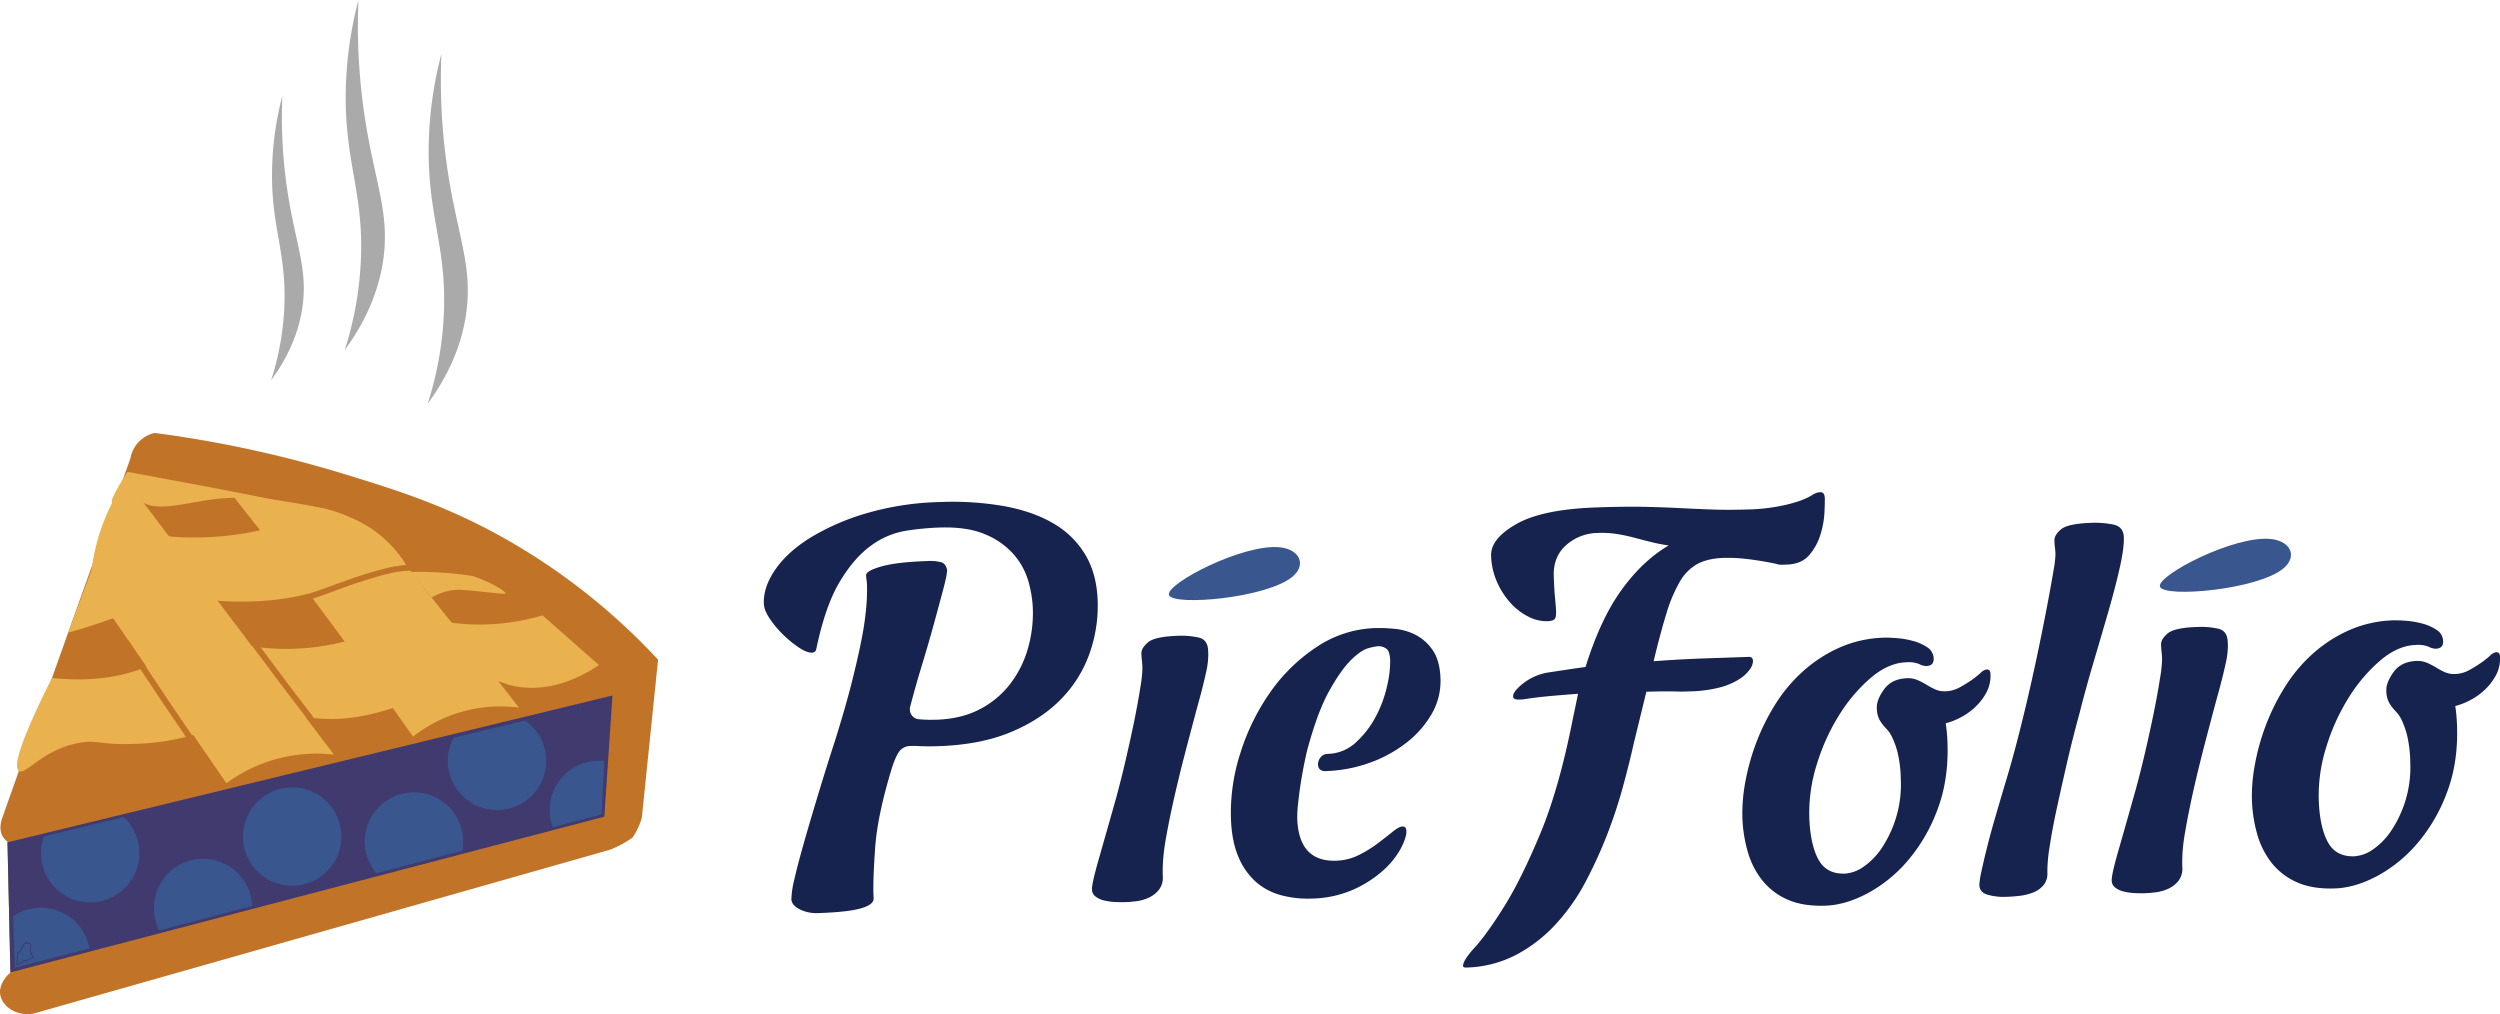<svg id="Layer_10" data-name="Layer 10" xmlns="http://www.w3.org/2000/svg" viewBox="0 0 1256.96 509.85"><defs><style>.cls-1{fill:#c17427;}.cls-2{fill:#403a6e;}.cls-3{fill:#eab24e;}.cls-4{fill:#39578e;}.cls-5{fill:#aaa;}.cls-6{fill:#17234f;}.cls-7{fill:none;stroke:#403a6e;stroke-miterlimit:10;stroke-width:0.5px;}</style></defs><title>Piefolio 2</title><path class="cls-1" d="M115.39,242a584.83,584.83,0,0,1,96.46,21c24.32,7.49,48.26,14.87,76.59,30.4A320.17,320.17,0,0,1,368.53,356q-4.08,39.77-8.18,79.51a35.18,35.18,0,0,1-4.68,9.94h0a50.12,50.12,0,0,1-11.59,6.17l-289.5,82.3c-8.6,1.57-15.86-3.55-16.81-9.54s4.87-10.9,5.13-11.11q-.75-32.89-1.48-65.8a8.54,8.54,0,0,1-2.6-2.94c-1.83-3.52-.49-7.59.08-9.23,2.09-6.07,28.23-79.63,64.33-180.5a15.92,15.92,0,0,1,3.39-7.4A16.19,16.19,0,0,1,115.39,242Z" transform="translate(-37.66 -24.32)"/><path class="cls-2" d="M41.42,447.82,345.6,374l-4.08,60.92L42.9,513.23Q42.16,480.53,41.42,447.82Z" transform="translate(-37.66 -24.32)"/><path class="cls-3" d="M86.94,302.26A31.18,31.18,0,0,1,95.09,296c9.68-5.13,18.54-2.87,29.4-1.84,0,0,23.87,2.43,49-4.53A117.89,117.89,0,0,0,195,281.28L224.4,310a126,126,0,0,1-30.64,12.58,134.11,134.11,0,0,1-35,4.19c-22.85.15-23.91-4.57-37.41-1.88-9.51,1.9-11.42,5-31.49,11.91-7.56,2.62-13.84,4.47-17.93,5.62Z" transform="translate(-37.66 -24.32)"/><path class="cls-3" d="M63.79,365.17c22.52,2.46,38.15-1.62,48.33-5.87,11.36-4.74,16.95-10.24,30.21-11.82,11.71-1.39,17.32,1.52,29.87,2.74a118.93,118.93,0,0,0,42.87-4.5c15-4.4,15.47-8.1,27.5-9.67,11.58-1.52,16.61,1.18,29.16,2.06a110.25,110.25,0,0,0,38.71-4.4l28.34,25c-8.44,5.66-21.54,12.41-37.16,11.3-11.06-.79-12.93-4.77-23.69-5-15.31-.29-18.14,7.65-41.23,14.86-9.22,2.87-21.88,6.83-38,5.77s-17.93-6-30.37-4.69c-12.76,1.31-13.18,6.7-31.83,12.43a121.34,121.34,0,0,1-33.16,5c-15.91.47-16.73-2.28-26-.54-18.43,3.43-26.83,16.39-30.16,14.13C44.61,410.2,46.15,400.38,63.79,365.17Z" transform="translate(-37.66 -24.32)"/><path class="cls-3" d="M101,265.42,205.57,403.73a76.4,76.4,0,0,0-54.07,14.39Q117.24,368.23,83,318.33a103.28,103.28,0,0,1,18-52.91Z" transform="translate(-37.66 -24.32)"/><path class="cls-3" d="M241.31,307.59c22.52,29.35,34.71,43.15,57.23,72.5a71.14,71.14,0,0,0-53.23,14.61q-17.62-25.21-36.68-51-27.56-37.29-54.89-71.44c4,.87,10.62,2.23,18.79,3.61,20.84,3.51,25.63,2.75,36.34,6.67,12.35,4.51,19.38,10.42,21.26,12.08A62.21,62.21,0,0,1,241.31,307.59Z" transform="translate(-37.66 -24.32)"/><path class="cls-3" d="M94,277.19c.74.61,2.83-1.71,6.73-2.21,4.36-.56,7.86,1.55,9.16,2.22,8.39,4.36,22.38-.39,36.25-2,21-2.43,36,3,36.05,2.37s-14.78-3.95-80.45-16C94.31,273.18,93.25,276.56,94,277.19Z" transform="translate(-37.66 -24.32)"/><path class="cls-3" d="M241.31,307.59a118.72,118.72,0,0,0-47.55,15l-40-50.33c4.23.61,10.54,1.53,18.2,2.72,26.56,4.11,31.82,5.61,36.93,7.56,5.72,2.18,13.36,5.18,21.26,12.08A60.64,60.64,0,0,1,241.31,307.59Z" transform="translate(-37.66 -24.32)"/><path class="cls-1" d="M192.45,326.18c9.41-3,18.53-6.94,28-9.85,9.87-3,20-6.59,30.4-4.35,1.88.4,2.69-2.49.8-2.9-9.87-2.12-19,.51-28.45,3.31-10.68,3.16-20.94,7.47-31.53,10.9-1.83.59-1,3.49.8,2.89Z" transform="translate(-37.66 -24.32)"/><path class="cls-3" d="M244.36,311.89q3.66-.09,7.5,0a175.49,175.49,0,0,1,23.53,2.05c11.73,4.08,16.69,8.29,16.56,8.76s-3.23,0-15.42-1.22c-6.71-.67-9.07-.84-12.25-.29a28.71,28.71,0,0,0-9.62,3.56C252.1,321.41,246.92,315.22,244.36,311.89Z" transform="translate(-37.66 -24.32)"/><path class="cls-1" d="M99.92,348.29q18.31,27.78,37.1,55.22c1.08,1.59,3.68.09,2.59-1.51q-18.8-27.45-37.1-55.22c-1.05-1.61-3.65-.1-2.59,1.51Z" transform="translate(-37.66 -24.32)"/><path class="cls-1" d="M162.45,343.94q19.81,26.71,40.11,53.07" transform="translate(-37.66 -24.32)"/><path class="cls-1" d="M161.16,344.7q19.82,26.7,40.11,53.07c1.16,1.51,3.77,0,2.59-1.52q-20.3-26.36-40.11-53.06c-1.14-1.54-3.75,0-2.59,1.51Z" transform="translate(-37.66 -24.32)"/><circle class="cls-4" cx="146.91" cy="420.61" r="24.73"/><path class="cls-4" d="M58.27,453.21a24.73,24.73,0,1,0,41.57-18.06l-40.1,9.73A24.44,24.44,0,0,0,58.27,453.21Z" transform="translate(-37.66 -24.32)"/><path class="cls-4" d="M164.46,479.82a24.71,24.71,0,1,0-46.68,12.28Z" transform="translate(-37.66 -24.32)"/><path class="cls-4" d="M270.08,452A24.73,24.73,0,1,0,226.9,463.4Z" transform="translate(-37.66 -24.32)"/><path class="cls-4" d="M341.55,407a25.27,25.27,0,0,0-2.77-.17,24.68,24.68,0,0,0-23.14,33.39l24.44-6.43Z" transform="translate(-37.66 -24.32)"/><path class="cls-4" d="M301.72,386.62l-36,8.61a24.73,24.73,0,1,0,36-8.61Z" transform="translate(-37.66 -24.32)"/><path class="cls-5" d="M217.88,24.32a193.94,193.94,0,0,0-6.41,48.21c-.15,33.41,8.68,48.3,7.71,80.41A172.86,172.86,0,0,1,211,200.28c12.59-17.17,17.22-32.36,19.05-43.35,4.46-26.8-5.31-42.8-10.15-82.23A306.22,306.22,0,0,1,217.88,24.32Z" transform="translate(-37.66 -24.32)"/><path class="cls-5" d="M259.59,51.37a193.88,193.88,0,0,0-6.4,48.21C253,133,261.87,147.88,260.9,180a172.54,172.54,0,0,1-8.22,47.34C265.28,210.16,269.9,195,271.73,184c4.47-26.79-5.31-42.79-10.14-82.23A307.57,307.57,0,0,1,259.59,51.37Z" transform="translate(-37.66 -24.32)"/><path class="cls-5" d="M179.62,72.54a158,158,0,0,0-5.2,39.16c-.12,27.14,7.05,39.24,6.26,65.32A140.26,140.26,0,0,1,174,215.48c10.23-13.95,14-26.29,15.48-35.22,3.62-21.76-4.32-34.76-8.24-66.79A249.62,249.62,0,0,1,179.62,72.54Z" transform="translate(-37.66 -24.32)"/><path class="cls-6" d="M556.94,330.12a57.59,57.59,0,0,0-2.27-13.67A35.28,35.28,0,0,0,547.28,303a38.77,38.77,0,0,0-14.36-10.06q-9-3.86-23.16-3.38A139.47,139.47,0,0,0,493,291.2a40.83,40.83,0,0,0-17.51,7.53Q467,304.85,459.76,317T448,351a2.16,2.16,0,0,1-2.17,1.47q-2.49.07-6.47-2.56a54.73,54.73,0,0,1-7.85-6.4,50.54,50.54,0,0,1-6.8-8.1q-2.93-4.34-3-7.67-.29-8.31,5.8-17.12t17.64-16a118,118,0,0,1,28-12.19,142.93,142.93,0,0,1,36.73-5.68,151.79,151.79,0,0,1,32.82,2.08q14.52,2.7,24.73,8.74a44.57,44.57,0,0,1,15.93,15.7q5.75,9.66,6.2,23.24a71.91,71.91,0,0,1-4,26.09,62.36,62.36,0,0,1-14.21,23q-9.79,10.19-25.12,16.67t-36.67,7.21c-2,.07-4.07.09-6.11.07s-4.07-.1-6.11-.21l-1.66.05a7.12,7.12,0,0,0-5.75,2.56q-1.86,2.41-3.87,8.59-7.25,23.85-8.37,39.84t-.88,23.21l.09,2.5c.07,2-2.05,3.68-6.36,4.93s-11.45,2.05-21.43,2.39a18.86,18.86,0,0,1-9.36-1.9q-4.1-2.09-4.2-5.13a45.71,45.71,0,0,1,1.47-9.77q1.57-7,4.54-17.5t7-23.83q4-13.32,9-28.76,5.27-16.83,8.44-29.43T471,345a150.88,150.88,0,0,0,2.24-15.9,101.66,101.66,0,0,0,.34-10.56,23.43,23.43,0,0,0-.23-2.62,23,23,0,0,1-.22-2.36q-.08-2.22,7.62-4.42t22.67-2.71a23.47,23.47,0,0,1,7.52.58c1.5.5,2.46,1.77,2.9,3.79q.08,2.22-1.89,9.64t-4.69,17.37q-2.72,9.94-6.09,21t-5.82,20.6a3.7,3.7,0,0,0-.22,1.67,4.94,4.94,0,0,0,4.32,4.85c1.49.14,3,.23,4.46.27s2.95,0,4.44,0q12.75-.44,22-5.33a45.55,45.55,0,0,0,15.25-12.73,53.38,53.38,0,0,0,8.85-17.65A64.54,64.54,0,0,0,556.94,330.12Z" transform="translate(-37.66 -24.32)"/><path class="cls-6" d="M603,477.9c-1.66.05-3.43,0-5.27-.1a28.58,28.58,0,0,1-5.17-.8,11.16,11.16,0,0,1-4.09-1.94,4.48,4.48,0,0,1-1.79-3.55q-.09-3,3.5-15.53t8.56-30.13q2.47-9,4.9-19.45T608,386.54q1.89-9.36,3-16.62a64.68,64.68,0,0,0,1.05-9.75c-.05-1.48-.14-2.72-.26-3.74s-.21-2.16-.26-3.46q-.09-2.76,3.28-5.66T629.58,344a40.19,40.19,0,0,1,10.85.89q4.49,1.09,4.67,6.64l.07,1.94a40.83,40.83,0,0,1-1.22,9.34c-.87,4-2,8.58-3.42,13.72s-2.87,10.64-4.43,16.53-3.08,11.71-4.55,17.5q-3.16,12.87-5,21.54t-2.83,14.67A96.78,96.78,0,0,0,622.44,457a76.6,76.6,0,0,0-.15,7.77,10.09,10.09,0,0,1-2,7,14.17,14.17,0,0,1-5.14,3.92,21.14,21.14,0,0,1-6,1.73q-3,.38-5,.45Zm54.92-173.69" transform="translate(-37.66 -24.32)"/><path class="cls-6" d="M729.1,340.11a79.93,79.93,0,0,1,9.73.37,29.23,29.23,0,0,1,10.51,3,23.41,23.41,0,0,1,8.58,7.62q3.65,5.16,4,14.3a33.17,33.17,0,0,1-4.53,18.06,50.12,50.12,0,0,1-13,14.59A66.38,66.38,0,0,1,725.84,408,71.31,71.31,0,0,1,704.33,412a3.86,3.86,0,0,1-3.08-.87,3.45,3.45,0,0,1-.91-2.33,5.47,5.47,0,0,1,1.26-3.65,4.46,4.46,0,0,1,3.55-1.78,21.59,21.59,0,0,0,14.37-5.9,48.07,48.07,0,0,0,10-13.11,60.57,60.57,0,0,0,5.58-15.32,53.92,53.92,0,0,0,1.52-12.54c-.11-3.33-.83-5.38-2.15-6.17a6.83,6.83,0,0,0-3.65-1.13,28.85,28.85,0,0,0-5.1,1c-2.47.64-5.42,2.64-8.82,6s-7.06,8.56-11,15.64-7.61,17-11.06,29.93q-.5,2-1.44,6.58t-1.75,9.77q-.81,5.16-1.32,10.18a58.88,58.88,0,0,0-.44,7.51q.74,21.9,19.59,21.26a27.29,27.29,0,0,0,11.43-2.88,60.75,60.75,0,0,0,9.51-5.88q4.2-3.18,7.44-5.8t4.91-2.66c1.29-.05,2,.76,2,2.43q.11,3-2.76,8.56a41.6,41.6,0,0,1-8.79,11,57.52,57.52,0,0,1-14.94,9.67,54.36,54.36,0,0,1-21.22,4.6,51.8,51.8,0,0,1-15.32-1.7A31.3,31.3,0,0,1,669,467.61,34.62,34.62,0,0,1,660.26,455q-3.32-7.8-3.7-19.17a97.28,97.28,0,0,1,4.84-33.19,110.84,110.84,0,0,1,15.07-30.49,86.62,86.62,0,0,1,23.25-22.58A56,56,0,0,1,729.1,340.11Z" transform="translate(-37.66 -24.32)"/><path class="cls-6" d="M853.78,419.42a244.16,244.16,0,0,1-7.92,24.14,225.91,225.91,0,0,1-11,24.11,100.5,100.5,0,0,1-15,21.32A74,74,0,0,1,800,504.37a57.39,57.39,0,0,1-25.32,6.42c-.93,0-1.39-.24-1.41-.79q-.1-2.78,5.92-9.36t14.72-20.49q8.68-13.89,18.18-36.7t16.37-57.73l2.63-12.58q-7.2.53-14.39,1.18T803.18,376l-1.66.05c-2,.07-3.07-.45-3.11-1.56q-.07-2.49,5.05-6.55a27.61,27.61,0,0,1,12-5.41l9.39-1.43q4.7-.7,10-1.44,7.51-24.13,18.12-38.78t23.67-22.32a86.9,86.9,0,0,1-9.08-1.77c-2.9-.74-5.75-1.47-8.55-2.21a83.63,83.63,0,0,0-8.52-1.79,50.34,50.34,0,0,0-9.6-.51,24.4,24.4,0,0,0-15.75,6.08q-6.61,5.79-6.27,15.76.23,6.64.65,10.94t.5,6.51c.07,2-.17,3.38-.7,4s-1.72,1-3.57,1.09a19.83,19.83,0,0,1-9.65-2.31,30.6,30.6,0,0,1-9-6.91,39.33,39.33,0,0,1-6.74-10.46,35,35,0,0,1-3-13.23q-.28-8.59,12.79-16t40.52-8.32q14.7-.5,24.42-.27t17.79.65q8.05.42,16.12.7t19.15-.09a92.6,92.6,0,0,0,17.27-2.25q8.68-2,13.3-4.89a9,9,0,0,1,1.91-1,6.42,6.42,0,0,1,2.2-.49c1.48-.05,2.25.94,2.32,3,0,1.1,0,3.47-.17,7.08a45.48,45.48,0,0,1-2,11.17,28.94,28.94,0,0,1-5.62,10.32q-3.88,4.57-11.36,4.83l-2.63.09a7.06,7.06,0,0,1-2.66-.47q-8.1-1.67-14.65-2.42a80.63,80.63,0,0,0-11.82-.57q-8,.27-13.22,3.09a23.46,23.46,0,0,0-8.85,9,75.44,75.44,0,0,0-6.68,15.91q-3,9.68-6.41,23.95,13.29-1,25.63-1.42l22.32-.76c1.29,0,2,.68,2,2.15a7.49,7.49,0,0,1-1.53,4.08,18.8,18.8,0,0,1-5.25,4.9,34.2,34.2,0,0,1-9.85,4.22,65.52,65.52,0,0,1-15.33,2l-3.89.13c-2.59-.09-5.37-.14-8.33-.13s-6.1.07-9.43.18l-6.34,26Q857,407.52,853.78,419.42Z" transform="translate(-37.66 -24.32)"/><path class="cls-6" d="M1036.5,372.29a28.57,28.57,0,0,1-5.31,7.12,32.42,32.42,0,0,1-7.31,5.38,34.25,34.25,0,0,1-7.94,3.19c.23,1.47.42,3,.57,4.7s.26,3.41.32,5.26q.63,18.58-5.11,33.62a84.27,84.27,0,0,1-15,25.63,70.21,70.21,0,0,1-20.27,16.37q-11,5.79-21,6.12-11.37.39-19.11-3.1a33.24,33.24,0,0,1-12.69-9.7,41.5,41.5,0,0,1-7.29-14.46,70.89,70.89,0,0,1-2.66-17.13,86,86,0,0,1,1.48-17.81,112,112,0,0,1,5.45-19.62,108.18,108.18,0,0,1,9.48-19.19A77.66,77.66,0,0,1,944,362a70,70,0,0,1,18.34-12,59.29,59.29,0,0,1,22.73-5.07q1.94-.08,6,.21a44.64,44.64,0,0,1,8.24,1.39,23.74,23.74,0,0,1,7.32,3.22,6.89,6.89,0,0,1,3.25,5.72c.08,2.4-1.17,3.65-3.76,3.73a7.56,7.56,0,0,1-3.5-1,14.55,14.55,0,0,0-6.56-.89q-8.88.3-17.64,7.68a80.26,80.26,0,0,0-15.89,18.58,103.55,103.55,0,0,0-11.37,24.95,81,81,0,0,0-3.81,26.78q.45,13.31,4.46,20.94t13.43,7.32a18.4,18.4,0,0,0,9.46-3.51,35,35,0,0,0,9.25-9.61,58.35,58.35,0,0,0,7-15,56.88,56.88,0,0,0,2.4-19.24,63.25,63.25,0,0,0-1.57-13.41A42,42,0,0,0,989,395a14.59,14.59,0,0,0-2.49-3.81,33.38,33.38,0,0,1-2.45-2.83,14.19,14.19,0,0,1-1.92-3.26,14,14,0,0,1-.85-4.83q-.15-4.15,3.7-9.43t11.61-5.52a11.9,11.9,0,0,1,5.17.93,35.07,35.07,0,0,1,4.52,2.35,40.16,40.16,0,0,0,4.38,2.35,11.66,11.66,0,0,0,5.31.93,15.48,15.48,0,0,0,6.87-1.9,65,65,0,0,0,6-3.67,47.25,47.25,0,0,0,4.59-3.63,5.64,5.64,0,0,1,3-1.77q1.93-.06,2,2.16v.27A17.6,17.6,0,0,1,1036.5,372.29Z" transform="translate(-37.66 -24.32)"/><path class="cls-6" d="M1105.49,294.45q.18,5.28-2,15.06t-5.65,21.84q-3.48,12.06-7.46,25.52t-7.17,26.05q-3.46,12.61-6.36,25.2t-5.19,23.22q-2.28,10.62-3.52,19a76.44,76.44,0,0,0-1.1,12.53,9.13,9.13,0,0,1-2,6.59,13.27,13.27,0,0,1-5.29,3.65,26.55,26.55,0,0,1-6.6,1.61q-3.47.39-5.68.47l-1.94.07a29.79,29.79,0,0,1-8.22-1c-2.9-.74-4.38-2.4-4.47-5a39.23,39.23,0,0,1,1-6.56q1.08-5.16,2.91-12.45t4.33-15.83q2.48-8.55,5-17,3-9.81,6.07-21.72T1058,371.7q2.77-12.17,5.16-23.77t4.15-21q1.77-9.35,2.8-15.64a56,56,0,0,0,1-7.94c0-1.48-.14-2.72-.27-3.74s-.21-2.16-.25-3.46c-.06-1.85,1-3.73,3.28-5.66s7.25-3,15-3.29a47.26,47.26,0,0,1,11.41.87Q1105.31,289.19,1105.49,294.45Z" transform="translate(-37.66 -24.32)"/><path class="cls-6" d="M1115.7,473.43c-1.66.05-3.42,0-5.27-.1a28.47,28.47,0,0,1-5.16-.8,11.21,11.21,0,0,1-4.1-1.94,4.48,4.48,0,0,1-1.78-3.55q-.11-3,3.5-15.53t8.55-30.12q2.47-9,4.9-19.46t4.32-19.86q1.9-9.36,3-16.62a65,65,0,0,0,1.06-9.75c0-1.47-.15-2.72-.27-3.74s-.21-2.16-.25-3.46q-.11-2.76,3.27-5.66t14.74-3.28a40.3,40.3,0,0,1,10.86.89c3,.73,4.54,2.94,4.66,6.64l.07,1.94a40.71,40.71,0,0,1-1.21,9.34c-.88,4-2,8.58-3.42,13.72s-2.88,10.64-4.44,16.53-3.07,11.71-4.54,17.5q-3.18,12.87-5,21.54t-2.83,14.67a96.78,96.78,0,0,0-1.32,10.18q-.27,4.17-.15,7.77a10,10,0,0,1-2,7,14.09,14.09,0,0,1-5.14,3.92,21.07,21.07,0,0,1-6,1.73c-2,.25-3.7.41-5,.45Z" transform="translate(-37.66 -24.32)"/><path class="cls-6" d="M1292.69,363.62a28.57,28.57,0,0,1-5.31,7.12,32.64,32.64,0,0,1-7.31,5.38,34.11,34.11,0,0,1-7.94,3.18c.23,1.48.42,3,.57,4.7s.26,3.42.32,5.27q.63,18.57-5.11,33.62a84.39,84.39,0,0,1-15,25.63,70.21,70.21,0,0,1-20.27,16.37q-11,5.78-21,6.12-11.37.39-19.12-3.1a33.21,33.21,0,0,1-12.68-9.7,41.55,41.55,0,0,1-7.29-14.47,70.81,70.81,0,0,1-2.66-17.12,85.21,85.21,0,0,1,1.48-17.81,112.57,112.57,0,0,1,5.44-19.62,108.59,108.59,0,0,1,9.49-19.19,77.66,77.66,0,0,1,13.86-16.71,70,70,0,0,1,18.34-12,59.47,59.47,0,0,1,22.72-5.08c1.29,0,3.29,0,6,.22a44.6,44.6,0,0,1,8.24,1.38,23.75,23.75,0,0,1,7.32,3.23,6.89,6.89,0,0,1,3.25,5.72c.08,2.4-1.18,3.64-3.76,3.73a7.88,7.88,0,0,1-3.51-1,14.5,14.5,0,0,0-6.55-.89q-8.88.3-17.64,7.68a79.82,79.82,0,0,0-15.89,18.58,103.17,103.17,0,0,0-11.37,24.95,80.68,80.68,0,0,0-3.81,26.78q.45,13.31,4.46,20.94t13.43,7.32a18.37,18.37,0,0,0,9.45-3.51,34.76,34.76,0,0,0,9.26-9.62,58.12,58.12,0,0,0,7-14.94,57.13,57.13,0,0,0,2.4-19.24,63.08,63.08,0,0,0-1.57-13.41,42.82,42.82,0,0,0-2.76-7.82,15.23,15.23,0,0,0-2.49-3.8,35,35,0,0,1-2.45-2.83,14,14,0,0,1-1.92-3.27,13.9,13.9,0,0,1-.85-4.82c-.1-2.78,1.14-5.91,3.7-9.43s6.43-5.35,11.61-5.53a12.05,12.05,0,0,1,5.17.94,36.32,36.32,0,0,1,4.52,2.34,38.51,38.51,0,0,0,4.38,2.35,11.63,11.63,0,0,0,5.31.93,15.33,15.33,0,0,0,6.87-1.89,62.91,62.91,0,0,0,6-3.68,45.79,45.79,0,0,0,4.59-3.62,5.59,5.59,0,0,1,3-1.77c1.29,0,2,.68,2,2.15v.28A17.62,17.62,0,0,1,1292.69,363.62Z" transform="translate(-37.66 -24.32)"/><path class="cls-4" d="M625.41,323.5c2,5.65,49.18,1.6,62.12-9.26,7-5.88,3.76-13.56-6.13-14.72C663,297.36,623.42,317.94,625.41,323.5Z" transform="translate(-37.66 -24.32)"/><path class="cls-4" d="M1123.67,319.32c2,5.65,49.17,1.6,62.11-9.26,7-5.88,3.77-13.56-6.13-14.72C1161.26,293.18,1121.68,313.76,1123.67,319.32Z" transform="translate(-37.66 -24.32)"/><path class="cls-4" d="M82.61,501.18a24.72,24.72,0,0,0-38.35-16.12l.88,25.76Z" transform="translate(-37.66 -24.32)"/><path class="cls-7" d="M46.19,508.62c.13-1.8.25-3.6.37-5.4l.72-.17.13-.23.36-.31.52-.46,0-.28.1-.35.07,0-.08-.19.22-.45h.09l.16-.14.19-.73L50.65,498l.31.16v.53h.43a1.43,1.43,0,0,0,.59-.07.85.85,0,0,0,.22-.18,1,1,0,0,1,.23,0,.57.57,0,0,1,.28.21l.5.59-.32,3.72a.53.53,0,0,0,.2.18,1.2,1.2,0,0,0,.32.1.53.53,0,0,1,.14.34,1.73,1.73,0,0,1-.08.26.85.85,0,0,0,0,.4.77.77,0,0,0,.13.28.63.63,0,0,0,.1.12l0-.25.27.11.07.69.25.1.07.18-.66.51-2.84,1.33-.43-.21-.52.31-3.56,2,.07-.37Z" transform="translate(-37.66 -24.32)"/></svg>